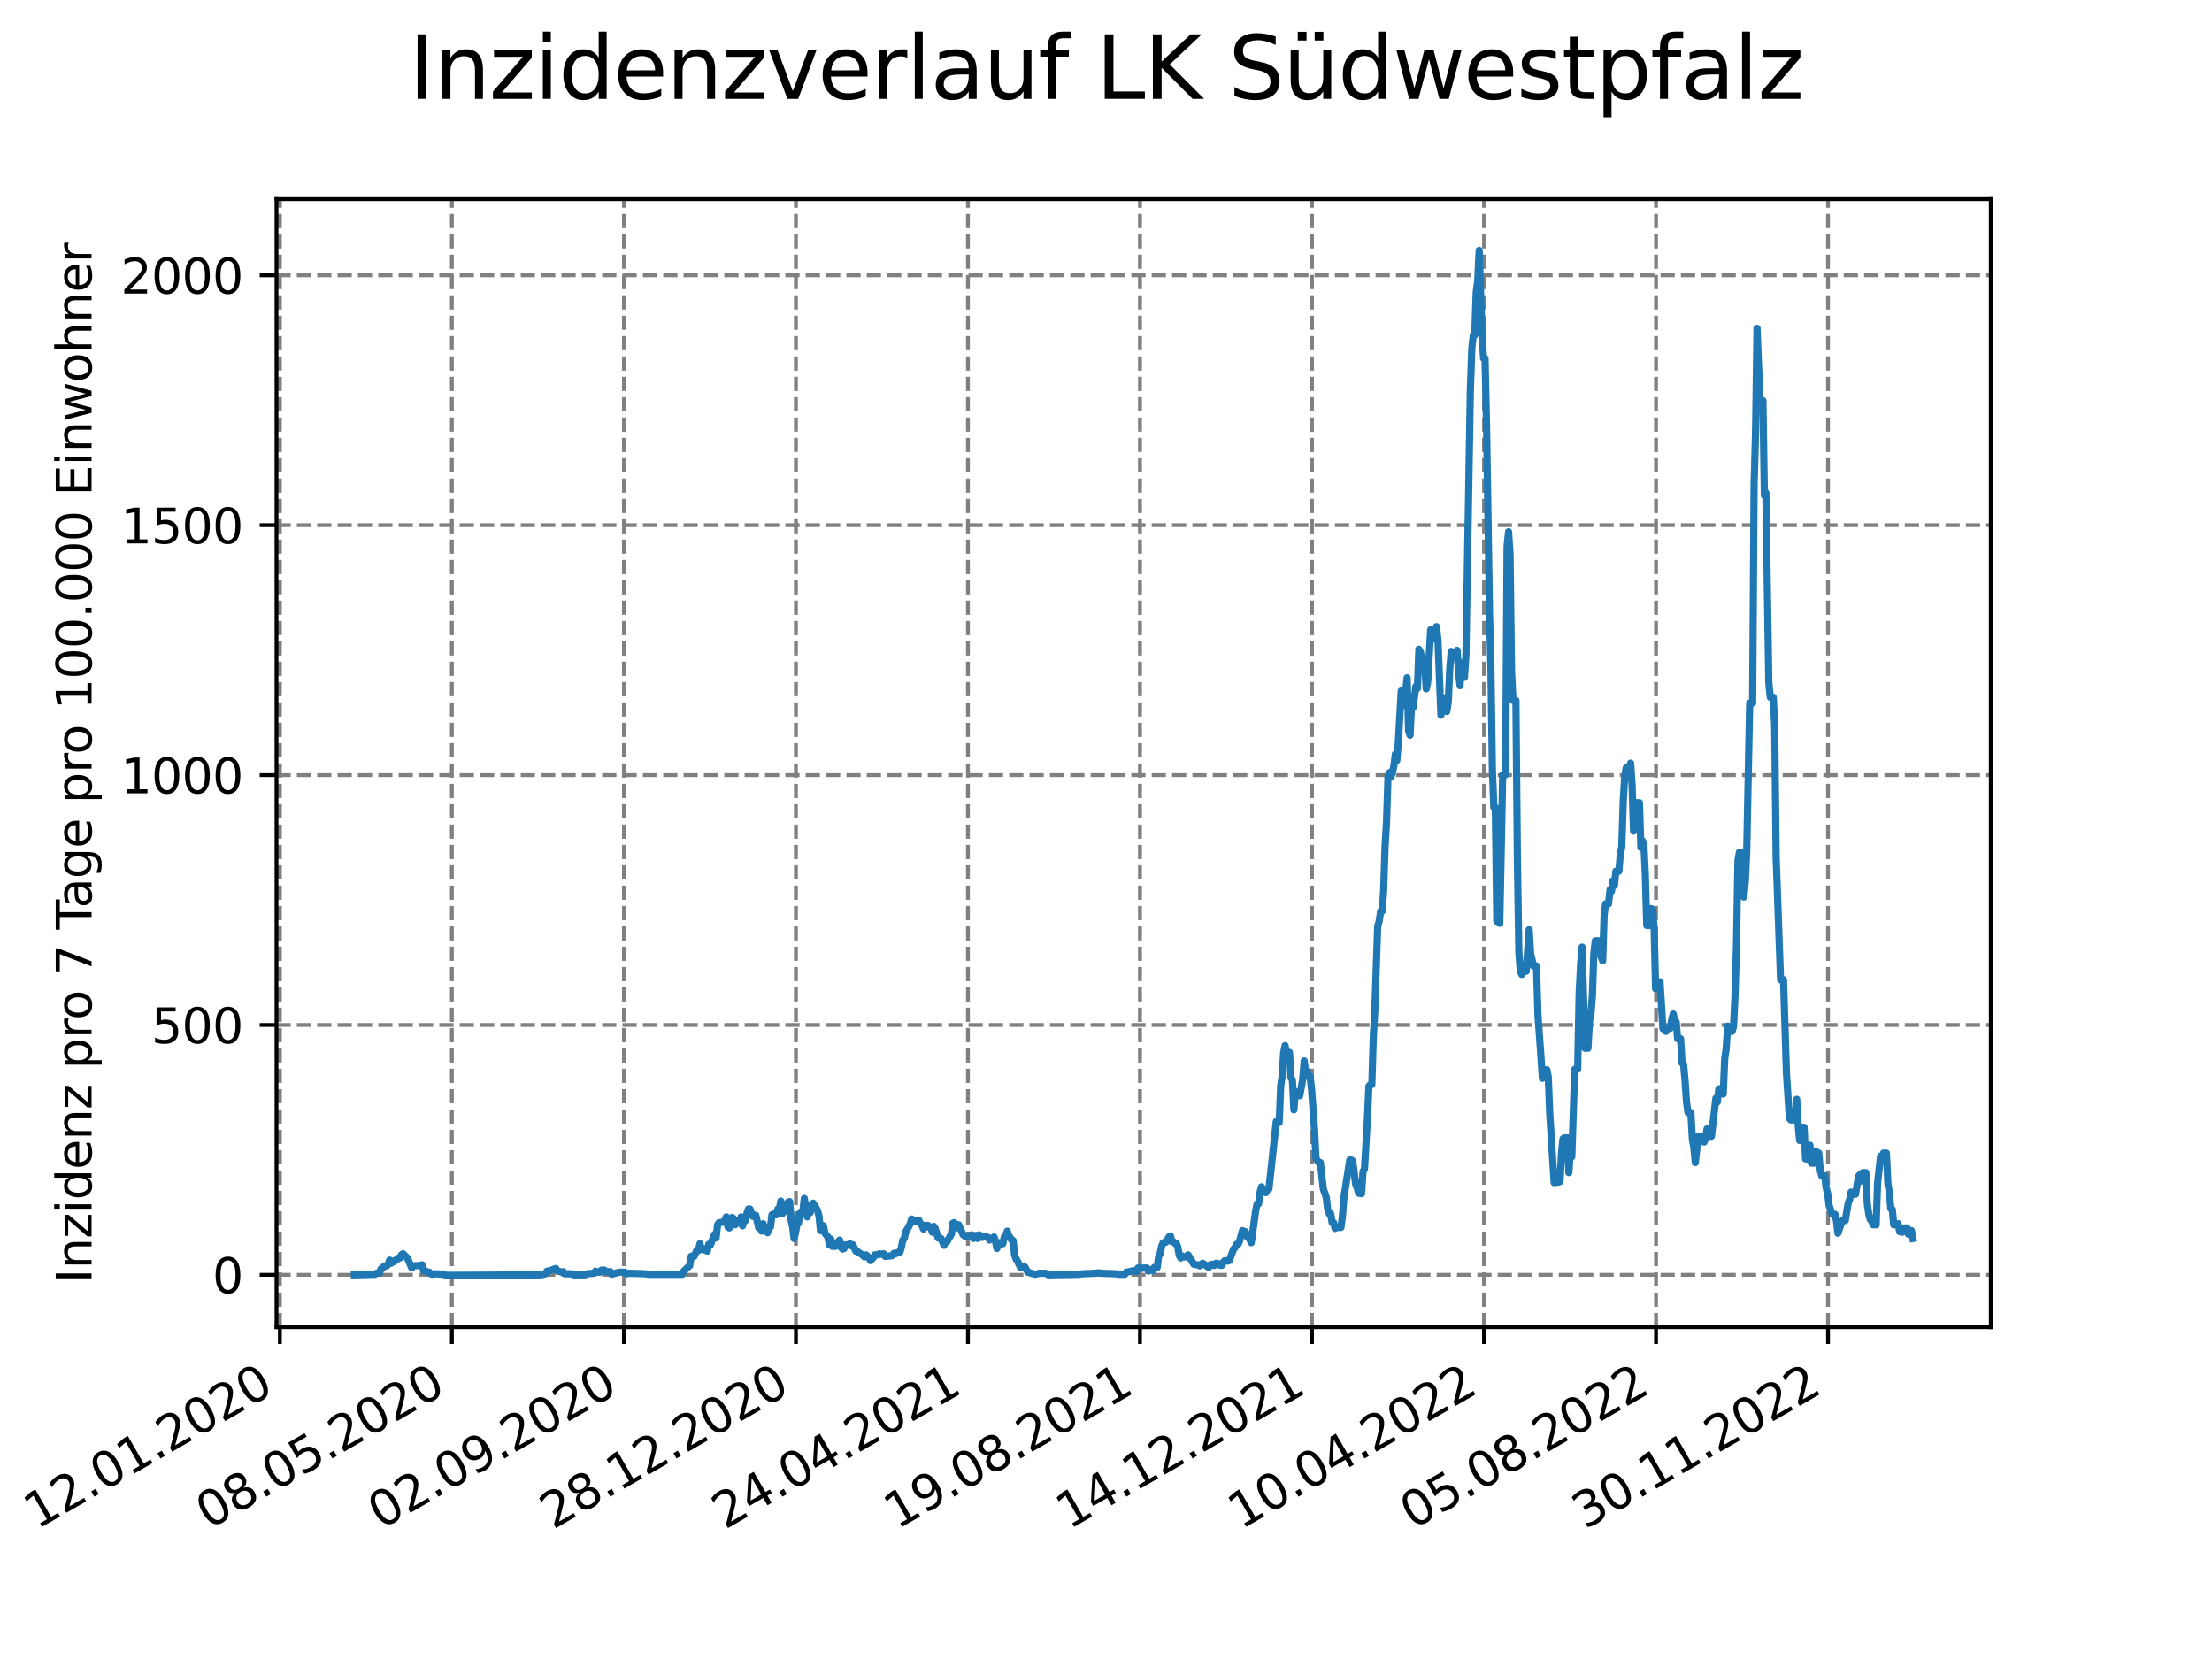 <?xml version="1.0" encoding="utf-8" standalone="no"?>
<!DOCTYPE svg PUBLIC "-//W3C//DTD SVG 1.1//EN"
  "http://www.w3.org/Graphics/SVG/1.1/DTD/svg11.dtd">
<svg xmlns:xlink="http://www.w3.org/1999/xlink" width="460.8pt" height="345.6pt" viewBox="0 0 460.8 345.6" xmlns="http://www.w3.org/2000/svg" version="1.1">
 <defs>
  <style type="text/css">*{stroke-linejoin: round; stroke-linecap: butt}</style>
 </defs>
 <g id="figure_1">
  <g id="patch_1">
   <path d="M 0 345.6 
L 460.8 345.6 
L 460.8 0 
L 0 0 
z
" style="fill: #ffffff"/>
  </g>
  <g id="axes_1">
   <g id="patch_2">
    <path d="M 57.6 276.48 
L 414.72 276.48 
L 414.72 41.472 
L 57.6 41.472 
z
" style="fill: #ffffff"/>
   </g>
   <g id="matplotlib.axis_1">
    <g id="xtick_1">
     <g id="line2d_1">
      <path d="M 58.302 276.48 
L 58.302 41.472 
" clip-path="url(#p51072e934e)" style="fill: none; stroke-dasharray: 2.96,1.28; stroke-dashoffset: 0; stroke: #808080; stroke-width: 0.8"/>
     </g>
     <g id="line2d_2">
      <defs>
       <path id="ma717d181a1" d="M 0 0 
L 0 3.5 
" style="stroke: #000000; stroke-width: 0.8"/>
      </defs>
      <g>
       <use xlink:href="#ma717d181a1" x="58.302" y="276.48" style="stroke: #000000; stroke-width: 0.8"/>
      </g>
     </g>
     <g id="text_1">
      <!-- 12.01.2020 -->
      <g transform="translate(7.677 318.689) rotate(-30) scale(0.1 -0.1)">
       <defs>
        <path id="DejaVuSans-31" d="M 794 531 
L 1825 531 
L 1825 4091 
L 703 3866 
L 703 4441 
L 1819 4666 
L 2450 4666 
L 2450 531 
L 3481 531 
L 3481 0 
L 794 0 
L 794 531 
z
" transform="scale(0.016)"/>
        <path id="DejaVuSans-32" d="M 1228 531 
L 3431 531 
L 3431 0 
L 469 0 
L 469 531 
Q 828 903 1448 1529 
Q 2069 2156 2228 2338 
Q 2531 2678 2651 2914 
Q 2772 3150 2772 3378 
Q 2772 3750 2511 3984 
Q 2250 4219 1831 4219 
Q 1534 4219 1204 4116 
Q 875 4013 500 3803 
L 500 4441 
Q 881 4594 1212 4672 
Q 1544 4750 1819 4750 
Q 2544 4750 2975 4387 
Q 3406 4025 3406 3419 
Q 3406 3131 3298 2873 
Q 3191 2616 2906 2266 
Q 2828 2175 2409 1742 
Q 1991 1309 1228 531 
z
" transform="scale(0.016)"/>
        <path id="DejaVuSans-2e" d="M 684 794 
L 1344 794 
L 1344 0 
L 684 0 
L 684 794 
z
" transform="scale(0.016)"/>
        <path id="DejaVuSans-30" d="M 2034 4250 
Q 1547 4250 1301 3770 
Q 1056 3291 1056 2328 
Q 1056 1369 1301 889 
Q 1547 409 2034 409 
Q 2525 409 2770 889 
Q 3016 1369 3016 2328 
Q 3016 3291 2770 3770 
Q 2525 4250 2034 4250 
z
M 2034 4750 
Q 2819 4750 3233 4129 
Q 3647 3509 3647 2328 
Q 3647 1150 3233 529 
Q 2819 -91 2034 -91 
Q 1250 -91 836 529 
Q 422 1150 422 2328 
Q 422 3509 836 4129 
Q 1250 4750 2034 4750 
z
" transform="scale(0.016)"/>
       </defs>
       <use xlink:href="#DejaVuSans-31"/>
       <use xlink:href="#DejaVuSans-32" x="63.623"/>
       <use xlink:href="#DejaVuSans-2e" x="127.246"/>
       <use xlink:href="#DejaVuSans-30" x="159.033"/>
       <use xlink:href="#DejaVuSans-31" x="222.656"/>
       <use xlink:href="#DejaVuSans-2e" x="286.279"/>
       <use xlink:href="#DejaVuSans-32" x="318.066"/>
       <use xlink:href="#DejaVuSans-30" x="381.689"/>
       <use xlink:href="#DejaVuSans-32" x="445.312"/>
       <use xlink:href="#DejaVuSans-30" x="508.936"/>
      </g>
     </g>
    </g>
    <g id="xtick_2">
     <g id="line2d_3">
      <path d="M 94.136 276.48 
L 94.136 41.472 
" clip-path="url(#p51072e934e)" style="fill: none; stroke-dasharray: 2.96,1.28; stroke-dashoffset: 0; stroke: #808080; stroke-width: 0.8"/>
     </g>
     <g id="line2d_4">
      <g>
       <use xlink:href="#ma717d181a1" x="94.136" y="276.48" style="stroke: #000000; stroke-width: 0.8"/>
      </g>
     </g>
     <g id="text_2">
      <!-- 08.05.2020 -->
      <g transform="translate(43.511 318.689) rotate(-30) scale(0.1 -0.1)">
       <defs>
        <path id="DejaVuSans-38" d="M 2034 2216 
Q 1584 2216 1326 1975 
Q 1069 1734 1069 1313 
Q 1069 891 1326 650 
Q 1584 409 2034 409 
Q 2484 409 2743 651 
Q 3003 894 3003 1313 
Q 3003 1734 2745 1975 
Q 2488 2216 2034 2216 
z
M 1403 2484 
Q 997 2584 770 2862 
Q 544 3141 544 3541 
Q 544 4100 942 4425 
Q 1341 4750 2034 4750 
Q 2731 4750 3128 4425 
Q 3525 4100 3525 3541 
Q 3525 3141 3298 2862 
Q 3072 2584 2669 2484 
Q 3125 2378 3379 2068 
Q 3634 1759 3634 1313 
Q 3634 634 3220 271 
Q 2806 -91 2034 -91 
Q 1263 -91 848 271 
Q 434 634 434 1313 
Q 434 1759 690 2068 
Q 947 2378 1403 2484 
z
M 1172 3481 
Q 1172 3119 1398 2916 
Q 1625 2713 2034 2713 
Q 2441 2713 2670 2916 
Q 2900 3119 2900 3481 
Q 2900 3844 2670 4047 
Q 2441 4250 2034 4250 
Q 1625 4250 1398 4047 
Q 1172 3844 1172 3481 
z
" transform="scale(0.016)"/>
        <path id="DejaVuSans-35" d="M 691 4666 
L 3169 4666 
L 3169 4134 
L 1269 4134 
L 1269 2991 
Q 1406 3038 1543 3061 
Q 1681 3084 1819 3084 
Q 2600 3084 3056 2656 
Q 3513 2228 3513 1497 
Q 3513 744 3044 326 
Q 2575 -91 1722 -91 
Q 1428 -91 1123 -41 
Q 819 9 494 109 
L 494 744 
Q 775 591 1075 516 
Q 1375 441 1709 441 
Q 2250 441 2565 725 
Q 2881 1009 2881 1497 
Q 2881 1984 2565 2268 
Q 2250 2553 1709 2553 
Q 1456 2553 1204 2497 
Q 953 2441 691 2322 
L 691 4666 
z
" transform="scale(0.016)"/>
       </defs>
       <use xlink:href="#DejaVuSans-30"/>
       <use xlink:href="#DejaVuSans-38" x="63.623"/>
       <use xlink:href="#DejaVuSans-2e" x="127.246"/>
       <use xlink:href="#DejaVuSans-30" x="159.033"/>
       <use xlink:href="#DejaVuSans-35" x="222.656"/>
       <use xlink:href="#DejaVuSans-2e" x="286.279"/>
       <use xlink:href="#DejaVuSans-32" x="318.066"/>
       <use xlink:href="#DejaVuSans-30" x="381.689"/>
       <use xlink:href="#DejaVuSans-32" x="445.312"/>
       <use xlink:href="#DejaVuSans-30" x="508.936"/>
      </g>
     </g>
    </g>
    <g id="xtick_3">
     <g id="line2d_5">
      <path d="M 129.971 276.48 
L 129.971 41.472 
" clip-path="url(#p51072e934e)" style="fill: none; stroke-dasharray: 2.96,1.28; stroke-dashoffset: 0; stroke: #808080; stroke-width: 0.8"/>
     </g>
     <g id="line2d_6">
      <g>
       <use xlink:href="#ma717d181a1" x="129.971" y="276.48" style="stroke: #000000; stroke-width: 0.8"/>
      </g>
     </g>
     <g id="text_3">
      <!-- 02.09.2020 -->
      <g transform="translate(79.346 318.689) rotate(-30) scale(0.1 -0.1)">
       <defs>
        <path id="DejaVuSans-39" d="M 703 97 
L 703 672 
Q 941 559 1184 500 
Q 1428 441 1663 441 
Q 2288 441 2617 861 
Q 2947 1281 2994 2138 
Q 2813 1869 2534 1725 
Q 2256 1581 1919 1581 
Q 1219 1581 811 2004 
Q 403 2428 403 3163 
Q 403 3881 828 4315 
Q 1253 4750 1959 4750 
Q 2769 4750 3195 4129 
Q 3622 3509 3622 2328 
Q 3622 1225 3098 567 
Q 2575 -91 1691 -91 
Q 1453 -91 1209 -44 
Q 966 3 703 97 
z
M 1959 2075 
Q 2384 2075 2632 2365 
Q 2881 2656 2881 3163 
Q 2881 3666 2632 3958 
Q 2384 4250 1959 4250 
Q 1534 4250 1286 3958 
Q 1038 3666 1038 3163 
Q 1038 2656 1286 2365 
Q 1534 2075 1959 2075 
z
" transform="scale(0.016)"/>
       </defs>
       <use xlink:href="#DejaVuSans-30"/>
       <use xlink:href="#DejaVuSans-32" x="63.623"/>
       <use xlink:href="#DejaVuSans-2e" x="127.246"/>
       <use xlink:href="#DejaVuSans-30" x="159.033"/>
       <use xlink:href="#DejaVuSans-39" x="222.656"/>
       <use xlink:href="#DejaVuSans-2e" x="286.279"/>
       <use xlink:href="#DejaVuSans-32" x="318.066"/>
       <use xlink:href="#DejaVuSans-30" x="381.689"/>
       <use xlink:href="#DejaVuSans-32" x="445.312"/>
       <use xlink:href="#DejaVuSans-30" x="508.936"/>
      </g>
     </g>
    </g>
    <g id="xtick_4">
     <g id="line2d_7">
      <path d="M 165.805 276.48 
L 165.805 41.472 
" clip-path="url(#p51072e934e)" style="fill: none; stroke-dasharray: 2.96,1.28; stroke-dashoffset: 0; stroke: #808080; stroke-width: 0.8"/>
     </g>
     <g id="line2d_8">
      <g>
       <use xlink:href="#ma717d181a1" x="165.805" y="276.48" style="stroke: #000000; stroke-width: 0.8"/>
      </g>
     </g>
     <g id="text_4">
      <!-- 28.12.2020 -->
      <g transform="translate(115.18 318.689) rotate(-30) scale(0.1 -0.1)">
       <use xlink:href="#DejaVuSans-32"/>
       <use xlink:href="#DejaVuSans-38" x="63.623"/>
       <use xlink:href="#DejaVuSans-2e" x="127.246"/>
       <use xlink:href="#DejaVuSans-31" x="159.033"/>
       <use xlink:href="#DejaVuSans-32" x="222.656"/>
       <use xlink:href="#DejaVuSans-2e" x="286.279"/>
       <use xlink:href="#DejaVuSans-32" x="318.066"/>
       <use xlink:href="#DejaVuSans-30" x="381.689"/>
       <use xlink:href="#DejaVuSans-32" x="445.312"/>
       <use xlink:href="#DejaVuSans-30" x="508.936"/>
      </g>
     </g>
    </g>
    <g id="xtick_5">
     <g id="line2d_9">
      <path d="M 201.64 276.48 
L 201.64 41.472 
" clip-path="url(#p51072e934e)" style="fill: none; stroke-dasharray: 2.96,1.28; stroke-dashoffset: 0; stroke: #808080; stroke-width: 0.8"/>
     </g>
     <g id="line2d_10">
      <g>
       <use xlink:href="#ma717d181a1" x="201.64" y="276.48" style="stroke: #000000; stroke-width: 0.8"/>
      </g>
     </g>
     <g id="text_5">
      <!-- 24.04.2021 -->
      <g transform="translate(151.015 318.689) rotate(-30) scale(0.1 -0.1)">
       <defs>
        <path id="DejaVuSans-34" d="M 2419 4116 
L 825 1625 
L 2419 1625 
L 2419 4116 
z
M 2253 4666 
L 3047 4666 
L 3047 1625 
L 3713 1625 
L 3713 1100 
L 3047 1100 
L 3047 0 
L 2419 0 
L 2419 1100 
L 313 1100 
L 313 1709 
L 2253 4666 
z
" transform="scale(0.016)"/>
       </defs>
       <use xlink:href="#DejaVuSans-32"/>
       <use xlink:href="#DejaVuSans-34" x="63.623"/>
       <use xlink:href="#DejaVuSans-2e" x="127.246"/>
       <use xlink:href="#DejaVuSans-30" x="159.033"/>
       <use xlink:href="#DejaVuSans-34" x="222.656"/>
       <use xlink:href="#DejaVuSans-2e" x="286.279"/>
       <use xlink:href="#DejaVuSans-32" x="318.066"/>
       <use xlink:href="#DejaVuSans-30" x="381.689"/>
       <use xlink:href="#DejaVuSans-32" x="445.312"/>
       <use xlink:href="#DejaVuSans-31" x="508.936"/>
      </g>
     </g>
    </g>
    <g id="xtick_6">
     <g id="line2d_11">
      <path d="M 237.474 276.48 
L 237.474 41.472 
" clip-path="url(#p51072e934e)" style="fill: none; stroke-dasharray: 2.96,1.28; stroke-dashoffset: 0; stroke: #808080; stroke-width: 0.8"/>
     </g>
     <g id="line2d_12">
      <g>
       <use xlink:href="#ma717d181a1" x="237.474" y="276.48" style="stroke: #000000; stroke-width: 0.8"/>
      </g>
     </g>
     <g id="text_6">
      <!-- 19.08.2021 -->
      <g transform="translate(186.849 318.689) rotate(-30) scale(0.1 -0.1)">
       <use xlink:href="#DejaVuSans-31"/>
       <use xlink:href="#DejaVuSans-39" x="63.623"/>
       <use xlink:href="#DejaVuSans-2e" x="127.246"/>
       <use xlink:href="#DejaVuSans-30" x="159.033"/>
       <use xlink:href="#DejaVuSans-38" x="222.656"/>
       <use xlink:href="#DejaVuSans-2e" x="286.279"/>
       <use xlink:href="#DejaVuSans-32" x="318.066"/>
       <use xlink:href="#DejaVuSans-30" x="381.689"/>
       <use xlink:href="#DejaVuSans-32" x="445.312"/>
       <use xlink:href="#DejaVuSans-31" x="508.936"/>
      </g>
     </g>
    </g>
    <g id="xtick_7">
     <g id="line2d_13">
      <path d="M 273.309 276.48 
L 273.309 41.472 
" clip-path="url(#p51072e934e)" style="fill: none; stroke-dasharray: 2.96,1.28; stroke-dashoffset: 0; stroke: #808080; stroke-width: 0.8"/>
     </g>
     <g id="line2d_14">
      <g>
       <use xlink:href="#ma717d181a1" x="273.309" y="276.48" style="stroke: #000000; stroke-width: 0.8"/>
      </g>
     </g>
     <g id="text_7">
      <!-- 14.12.2021 -->
      <g transform="translate(222.684 318.689) rotate(-30) scale(0.1 -0.1)">
       <use xlink:href="#DejaVuSans-31"/>
       <use xlink:href="#DejaVuSans-34" x="63.623"/>
       <use xlink:href="#DejaVuSans-2e" x="127.246"/>
       <use xlink:href="#DejaVuSans-31" x="159.033"/>
       <use xlink:href="#DejaVuSans-32" x="222.656"/>
       <use xlink:href="#DejaVuSans-2e" x="286.279"/>
       <use xlink:href="#DejaVuSans-32" x="318.066"/>
       <use xlink:href="#DejaVuSans-30" x="381.689"/>
       <use xlink:href="#DejaVuSans-32" x="445.312"/>
       <use xlink:href="#DejaVuSans-31" x="508.936"/>
      </g>
     </g>
    </g>
    <g id="xtick_8">
     <g id="line2d_15">
      <path d="M 309.143 276.48 
L 309.143 41.472 
" clip-path="url(#p51072e934e)" style="fill: none; stroke-dasharray: 2.96,1.28; stroke-dashoffset: 0; stroke: #808080; stroke-width: 0.8"/>
     </g>
     <g id="line2d_16">
      <g>
       <use xlink:href="#ma717d181a1" x="309.143" y="276.48" style="stroke: #000000; stroke-width: 0.8"/>
      </g>
     </g>
     <g id="text_8">
      <!-- 10.04.2022 -->
      <g transform="translate(258.518 318.689) rotate(-30) scale(0.1 -0.1)">
       <use xlink:href="#DejaVuSans-31"/>
       <use xlink:href="#DejaVuSans-30" x="63.623"/>
       <use xlink:href="#DejaVuSans-2e" x="127.246"/>
       <use xlink:href="#DejaVuSans-30" x="159.033"/>
       <use xlink:href="#DejaVuSans-34" x="222.656"/>
       <use xlink:href="#DejaVuSans-2e" x="286.279"/>
       <use xlink:href="#DejaVuSans-32" x="318.066"/>
       <use xlink:href="#DejaVuSans-30" x="381.689"/>
       <use xlink:href="#DejaVuSans-32" x="445.312"/>
       <use xlink:href="#DejaVuSans-32" x="508.936"/>
      </g>
     </g>
    </g>
    <g id="xtick_9">
     <g id="line2d_17">
      <path d="M 344.978 276.48 
L 344.978 41.472 
" clip-path="url(#p51072e934e)" style="fill: none; stroke-dasharray: 2.96,1.28; stroke-dashoffset: 0; stroke: #808080; stroke-width: 0.8"/>
     </g>
     <g id="line2d_18">
      <g>
       <use xlink:href="#ma717d181a1" x="344.978" y="276.48" style="stroke: #000000; stroke-width: 0.8"/>
      </g>
     </g>
     <g id="text_9">
      <!-- 05.08.2022 -->
      <g transform="translate(294.353 318.689) rotate(-30) scale(0.1 -0.1)">
       <use xlink:href="#DejaVuSans-30"/>
       <use xlink:href="#DejaVuSans-35" x="63.623"/>
       <use xlink:href="#DejaVuSans-2e" x="127.246"/>
       <use xlink:href="#DejaVuSans-30" x="159.033"/>
       <use xlink:href="#DejaVuSans-38" x="222.656"/>
       <use xlink:href="#DejaVuSans-2e" x="286.279"/>
       <use xlink:href="#DejaVuSans-32" x="318.066"/>
       <use xlink:href="#DejaVuSans-30" x="381.689"/>
       <use xlink:href="#DejaVuSans-32" x="445.312"/>
       <use xlink:href="#DejaVuSans-32" x="508.936"/>
      </g>
     </g>
    </g>
    <g id="xtick_10">
     <g id="line2d_19">
      <path d="M 380.812 276.48 
L 380.812 41.472 
" clip-path="url(#p51072e934e)" style="fill: none; stroke-dasharray: 2.96,1.28; stroke-dashoffset: 0; stroke: #808080; stroke-width: 0.8"/>
     </g>
     <g id="line2d_20">
      <g>
       <use xlink:href="#ma717d181a1" x="380.812" y="276.48" style="stroke: #000000; stroke-width: 0.8"/>
      </g>
     </g>
     <g id="text_10">
      <!-- 30.11.2022 -->
      <g transform="translate(330.187 318.689) rotate(-30) scale(0.1 -0.1)">
       <defs>
        <path id="DejaVuSans-33" d="M 2597 2516 
Q 3050 2419 3304 2112 
Q 3559 1806 3559 1356 
Q 3559 666 3084 287 
Q 2609 -91 1734 -91 
Q 1441 -91 1130 -33 
Q 819 25 488 141 
L 488 750 
Q 750 597 1062 519 
Q 1375 441 1716 441 
Q 2309 441 2620 675 
Q 2931 909 2931 1356 
Q 2931 1769 2642 2001 
Q 2353 2234 1838 2234 
L 1294 2234 
L 1294 2753 
L 1863 2753 
Q 2328 2753 2575 2939 
Q 2822 3125 2822 3475 
Q 2822 3834 2567 4026 
Q 2313 4219 1838 4219 
Q 1578 4219 1281 4162 
Q 984 4106 628 3988 
L 628 4550 
Q 988 4650 1302 4700 
Q 1616 4750 1894 4750 
Q 2613 4750 3031 4423 
Q 3450 4097 3450 3541 
Q 3450 3153 3228 2886 
Q 3006 2619 2597 2516 
z
" transform="scale(0.016)"/>
       </defs>
       <use xlink:href="#DejaVuSans-33"/>
       <use xlink:href="#DejaVuSans-30" x="63.623"/>
       <use xlink:href="#DejaVuSans-2e" x="127.246"/>
       <use xlink:href="#DejaVuSans-31" x="159.033"/>
       <use xlink:href="#DejaVuSans-31" x="222.656"/>
       <use xlink:href="#DejaVuSans-2e" x="286.279"/>
       <use xlink:href="#DejaVuSans-32" x="318.066"/>
       <use xlink:href="#DejaVuSans-30" x="381.689"/>
       <use xlink:href="#DejaVuSans-32" x="445.312"/>
       <use xlink:href="#DejaVuSans-32" x="508.936"/>
      </g>
     </g>
    </g>
   </g>
   <g id="matplotlib.axis_2">
    <g id="ytick_1">
     <g id="line2d_21">
      <path d="M 57.6 265.578 
L 414.72 265.578 
" clip-path="url(#p51072e934e)" style="fill: none; stroke-dasharray: 2.96,1.28; stroke-dashoffset: 0; stroke: #808080; stroke-width: 0.8"/>
     </g>
     <g id="line2d_22">
      <defs>
       <path id="mdcc2ecd7c8" d="M 0 0 
L -3.5 0 
" style="stroke: #000000; stroke-width: 0.8"/>
      </defs>
      <g>
       <use xlink:href="#mdcc2ecd7c8" x="57.6" y="265.578" style="stroke: #000000; stroke-width: 0.8"/>
      </g>
     </g>
     <g id="text_11">
      <!-- 0 -->
      <g transform="translate(44.237 269.377) scale(0.1 -0.1)">
       <use xlink:href="#DejaVuSans-30"/>
      </g>
     </g>
    </g>
    <g id="ytick_2">
     <g id="line2d_23">
      <path d="M 57.6 213.523 
L 414.72 213.523 
" clip-path="url(#p51072e934e)" style="fill: none; stroke-dasharray: 2.96,1.28; stroke-dashoffset: 0; stroke: #808080; stroke-width: 0.8"/>
     </g>
     <g id="line2d_24">
      <g>
       <use xlink:href="#mdcc2ecd7c8" x="57.6" y="213.523" style="stroke: #000000; stroke-width: 0.8"/>
      </g>
     </g>
     <g id="text_12">
      <!-- 500 -->
      <g transform="translate(31.512 217.322) scale(0.1 -0.1)">
       <use xlink:href="#DejaVuSans-35"/>
       <use xlink:href="#DejaVuSans-30" x="63.623"/>
       <use xlink:href="#DejaVuSans-30" x="127.246"/>
      </g>
     </g>
    </g>
    <g id="ytick_3">
     <g id="line2d_25">
      <path d="M 57.6 161.467 
L 414.72 161.467 
" clip-path="url(#p51072e934e)" style="fill: none; stroke-dasharray: 2.96,1.28; stroke-dashoffset: 0; stroke: #808080; stroke-width: 0.8"/>
     </g>
     <g id="line2d_26">
      <g>
       <use xlink:href="#mdcc2ecd7c8" x="57.6" y="161.467" style="stroke: #000000; stroke-width: 0.8"/>
      </g>
     </g>
     <g id="text_13">
      <!-- 1000 -->
      <g transform="translate(25.15 165.266) scale(0.1 -0.1)">
       <use xlink:href="#DejaVuSans-31"/>
       <use xlink:href="#DejaVuSans-30" x="63.623"/>
       <use xlink:href="#DejaVuSans-30" x="127.246"/>
       <use xlink:href="#DejaVuSans-30" x="190.869"/>
      </g>
     </g>
    </g>
    <g id="ytick_4">
     <g id="line2d_27">
      <path d="M 57.6 109.411 
L 414.72 109.411 
" clip-path="url(#p51072e934e)" style="fill: none; stroke-dasharray: 2.96,1.28; stroke-dashoffset: 0; stroke: #808080; stroke-width: 0.8"/>
     </g>
     <g id="line2d_28">
      <g>
       <use xlink:href="#mdcc2ecd7c8" x="57.6" y="109.411" style="stroke: #000000; stroke-width: 0.8"/>
      </g>
     </g>
     <g id="text_14">
      <!-- 1500 -->
      <g transform="translate(25.15 113.211) scale(0.1 -0.1)">
       <use xlink:href="#DejaVuSans-31"/>
       <use xlink:href="#DejaVuSans-35" x="63.623"/>
       <use xlink:href="#DejaVuSans-30" x="127.246"/>
       <use xlink:href="#DejaVuSans-30" x="190.869"/>
      </g>
     </g>
    </g>
    <g id="ytick_5">
     <g id="line2d_29">
      <path d="M 57.6 57.356 
L 414.72 57.356 
" clip-path="url(#p51072e934e)" style="fill: none; stroke-dasharray: 2.96,1.28; stroke-dashoffset: 0; stroke: #808080; stroke-width: 0.8"/>
     </g>
     <g id="line2d_30">
      <g>
       <use xlink:href="#mdcc2ecd7c8" x="57.6" y="57.356" style="stroke: #000000; stroke-width: 0.8"/>
      </g>
     </g>
     <g id="text_15">
      <!-- 2000 -->
      <g transform="translate(25.15 61.155) scale(0.1 -0.1)">
       <use xlink:href="#DejaVuSans-32"/>
       <use xlink:href="#DejaVuSans-30" x="63.623"/>
       <use xlink:href="#DejaVuSans-30" x="127.246"/>
       <use xlink:href="#DejaVuSans-30" x="190.869"/>
      </g>
     </g>
    </g>
    <g id="text_16">
     <!-- Inzidenz pro 7 Tage pro 100.000 Einwohner -->
     <g transform="translate(19.07 267.301) rotate(-90) scale(0.1 -0.1)">
      <defs>
       <path id="DejaVuSans-49" d="M 628 4666 
L 1259 4666 
L 1259 0 
L 628 0 
L 628 4666 
z
" transform="scale(0.016)"/>
       <path id="DejaVuSans-6e" d="M 3513 2113 
L 3513 0 
L 2938 0 
L 2938 2094 
Q 2938 2591 2744 2837 
Q 2550 3084 2163 3084 
Q 1697 3084 1428 2787 
Q 1159 2491 1159 1978 
L 1159 0 
L 581 0 
L 581 3500 
L 1159 3500 
L 1159 2956 
Q 1366 3272 1645 3428 
Q 1925 3584 2291 3584 
Q 2894 3584 3203 3211 
Q 3513 2838 3513 2113 
z
" transform="scale(0.016)"/>
       <path id="DejaVuSans-7a" d="M 353 3500 
L 3084 3500 
L 3084 2975 
L 922 459 
L 3084 459 
L 3084 0 
L 275 0 
L 275 525 
L 2438 3041 
L 353 3041 
L 353 3500 
z
" transform="scale(0.016)"/>
       <path id="DejaVuSans-69" d="M 603 3500 
L 1178 3500 
L 1178 0 
L 603 0 
L 603 3500 
z
M 603 4863 
L 1178 4863 
L 1178 4134 
L 603 4134 
L 603 4863 
z
" transform="scale(0.016)"/>
       <path id="DejaVuSans-64" d="M 2906 2969 
L 2906 4863 
L 3481 4863 
L 3481 0 
L 2906 0 
L 2906 525 
Q 2725 213 2448 61 
Q 2172 -91 1784 -91 
Q 1150 -91 751 415 
Q 353 922 353 1747 
Q 353 2572 751 3078 
Q 1150 3584 1784 3584 
Q 2172 3584 2448 3432 
Q 2725 3281 2906 2969 
z
M 947 1747 
Q 947 1113 1208 752 
Q 1469 391 1925 391 
Q 2381 391 2643 752 
Q 2906 1113 2906 1747 
Q 2906 2381 2643 2742 
Q 2381 3103 1925 3103 
Q 1469 3103 1208 2742 
Q 947 2381 947 1747 
z
" transform="scale(0.016)"/>
       <path id="DejaVuSans-65" d="M 3597 1894 
L 3597 1613 
L 953 1613 
Q 991 1019 1311 708 
Q 1631 397 2203 397 
Q 2534 397 2845 478 
Q 3156 559 3463 722 
L 3463 178 
Q 3153 47 2828 -22 
Q 2503 -91 2169 -91 
Q 1331 -91 842 396 
Q 353 884 353 1716 
Q 353 2575 817 3079 
Q 1281 3584 2069 3584 
Q 2775 3584 3186 3129 
Q 3597 2675 3597 1894 
z
M 3022 2063 
Q 3016 2534 2758 2815 
Q 2500 3097 2075 3097 
Q 1594 3097 1305 2825 
Q 1016 2553 972 2059 
L 3022 2063 
z
" transform="scale(0.016)"/>
       <path id="DejaVuSans-20" transform="scale(0.016)"/>
       <path id="DejaVuSans-70" d="M 1159 525 
L 1159 -1331 
L 581 -1331 
L 581 3500 
L 1159 3500 
L 1159 2969 
Q 1341 3281 1617 3432 
Q 1894 3584 2278 3584 
Q 2916 3584 3314 3078 
Q 3713 2572 3713 1747 
Q 3713 922 3314 415 
Q 2916 -91 2278 -91 
Q 1894 -91 1617 61 
Q 1341 213 1159 525 
z
M 3116 1747 
Q 3116 2381 2855 2742 
Q 2594 3103 2138 3103 
Q 1681 3103 1420 2742 
Q 1159 2381 1159 1747 
Q 1159 1113 1420 752 
Q 1681 391 2138 391 
Q 2594 391 2855 752 
Q 3116 1113 3116 1747 
z
" transform="scale(0.016)"/>
       <path id="DejaVuSans-72" d="M 2631 2963 
Q 2534 3019 2420 3045 
Q 2306 3072 2169 3072 
Q 1681 3072 1420 2755 
Q 1159 2438 1159 1844 
L 1159 0 
L 581 0 
L 581 3500 
L 1159 3500 
L 1159 2956 
Q 1341 3275 1631 3429 
Q 1922 3584 2338 3584 
Q 2397 3584 2469 3576 
Q 2541 3569 2628 3553 
L 2631 2963 
z
" transform="scale(0.016)"/>
       <path id="DejaVuSans-6f" d="M 1959 3097 
Q 1497 3097 1228 2736 
Q 959 2375 959 1747 
Q 959 1119 1226 758 
Q 1494 397 1959 397 
Q 2419 397 2687 759 
Q 2956 1122 2956 1747 
Q 2956 2369 2687 2733 
Q 2419 3097 1959 3097 
z
M 1959 3584 
Q 2709 3584 3137 3096 
Q 3566 2609 3566 1747 
Q 3566 888 3137 398 
Q 2709 -91 1959 -91 
Q 1206 -91 779 398 
Q 353 888 353 1747 
Q 353 2609 779 3096 
Q 1206 3584 1959 3584 
z
" transform="scale(0.016)"/>
       <path id="DejaVuSans-37" d="M 525 4666 
L 3525 4666 
L 3525 4397 
L 1831 0 
L 1172 0 
L 2766 4134 
L 525 4134 
L 525 4666 
z
" transform="scale(0.016)"/>
       <path id="DejaVuSans-54" d="M -19 4666 
L 3928 4666 
L 3928 4134 
L 2272 4134 
L 2272 0 
L 1638 0 
L 1638 4134 
L -19 4134 
L -19 4666 
z
" transform="scale(0.016)"/>
       <path id="DejaVuSans-61" d="M 2194 1759 
Q 1497 1759 1228 1600 
Q 959 1441 959 1056 
Q 959 750 1161 570 
Q 1363 391 1709 391 
Q 2188 391 2477 730 
Q 2766 1069 2766 1631 
L 2766 1759 
L 2194 1759 
z
M 3341 1997 
L 3341 0 
L 2766 0 
L 2766 531 
Q 2569 213 2275 61 
Q 1981 -91 1556 -91 
Q 1019 -91 701 211 
Q 384 513 384 1019 
Q 384 1609 779 1909 
Q 1175 2209 1959 2209 
L 2766 2209 
L 2766 2266 
Q 2766 2663 2505 2880 
Q 2244 3097 1772 3097 
Q 1472 3097 1187 3025 
Q 903 2953 641 2809 
L 641 3341 
Q 956 3463 1253 3523 
Q 1550 3584 1831 3584 
Q 2591 3584 2966 3190 
Q 3341 2797 3341 1997 
z
" transform="scale(0.016)"/>
       <path id="DejaVuSans-67" d="M 2906 1791 
Q 2906 2416 2648 2759 
Q 2391 3103 1925 3103 
Q 1463 3103 1205 2759 
Q 947 2416 947 1791 
Q 947 1169 1205 825 
Q 1463 481 1925 481 
Q 2391 481 2648 825 
Q 2906 1169 2906 1791 
z
M 3481 434 
Q 3481 -459 3084 -895 
Q 2688 -1331 1869 -1331 
Q 1566 -1331 1297 -1286 
Q 1028 -1241 775 -1147 
L 775 -588 
Q 1028 -725 1275 -790 
Q 1522 -856 1778 -856 
Q 2344 -856 2625 -561 
Q 2906 -266 2906 331 
L 2906 616 
Q 2728 306 2450 153 
Q 2172 0 1784 0 
Q 1141 0 747 490 
Q 353 981 353 1791 
Q 353 2603 747 3093 
Q 1141 3584 1784 3584 
Q 2172 3584 2450 3431 
Q 2728 3278 2906 2969 
L 2906 3500 
L 3481 3500 
L 3481 434 
z
" transform="scale(0.016)"/>
       <path id="DejaVuSans-45" d="M 628 4666 
L 3578 4666 
L 3578 4134 
L 1259 4134 
L 1259 2753 
L 3481 2753 
L 3481 2222 
L 1259 2222 
L 1259 531 
L 3634 531 
L 3634 0 
L 628 0 
L 628 4666 
z
" transform="scale(0.016)"/>
       <path id="DejaVuSans-77" d="M 269 3500 
L 844 3500 
L 1563 769 
L 2278 3500 
L 2956 3500 
L 3675 769 
L 4391 3500 
L 4966 3500 
L 4050 0 
L 3372 0 
L 2619 2869 
L 1863 0 
L 1184 0 
L 269 3500 
z
" transform="scale(0.016)"/>
       <path id="DejaVuSans-68" d="M 3513 2113 
L 3513 0 
L 2938 0 
L 2938 2094 
Q 2938 2591 2744 2837 
Q 2550 3084 2163 3084 
Q 1697 3084 1428 2787 
Q 1159 2491 1159 1978 
L 1159 0 
L 581 0 
L 581 4863 
L 1159 4863 
L 1159 2956 
Q 1366 3272 1645 3428 
Q 1925 3584 2291 3584 
Q 2894 3584 3203 3211 
Q 3513 2838 3513 2113 
z
" transform="scale(0.016)"/>
      </defs>
      <use xlink:href="#DejaVuSans-49"/>
      <use xlink:href="#DejaVuSans-6e" x="29.492"/>
      <use xlink:href="#DejaVuSans-7a" x="92.871"/>
      <use xlink:href="#DejaVuSans-69" x="145.361"/>
      <use xlink:href="#DejaVuSans-64" x="173.145"/>
      <use xlink:href="#DejaVuSans-65" x="236.621"/>
      <use xlink:href="#DejaVuSans-6e" x="298.145"/>
      <use xlink:href="#DejaVuSans-7a" x="361.523"/>
      <use xlink:href="#DejaVuSans-20" x="414.014"/>
      <use xlink:href="#DejaVuSans-70" x="445.801"/>
      <use xlink:href="#DejaVuSans-72" x="509.277"/>
      <use xlink:href="#DejaVuSans-6f" x="548.141"/>
      <use xlink:href="#DejaVuSans-20" x="609.322"/>
      <use xlink:href="#DejaVuSans-37" x="641.109"/>
      <use xlink:href="#DejaVuSans-20" x="704.732"/>
      <use xlink:href="#DejaVuSans-54" x="736.52"/>
      <use xlink:href="#DejaVuSans-61" x="781.104"/>
      <use xlink:href="#DejaVuSans-67" x="842.383"/>
      <use xlink:href="#DejaVuSans-65" x="905.859"/>
      <use xlink:href="#DejaVuSans-20" x="967.383"/>
      <use xlink:href="#DejaVuSans-70" x="999.17"/>
      <use xlink:href="#DejaVuSans-72" x="1062.646"/>
      <use xlink:href="#DejaVuSans-6f" x="1101.51"/>
      <use xlink:href="#DejaVuSans-20" x="1162.691"/>
      <use xlink:href="#DejaVuSans-31" x="1194.479"/>
      <use xlink:href="#DejaVuSans-30" x="1258.102"/>
      <use xlink:href="#DejaVuSans-30" x="1321.725"/>
      <use xlink:href="#DejaVuSans-2e" x="1385.348"/>
      <use xlink:href="#DejaVuSans-30" x="1417.135"/>
      <use xlink:href="#DejaVuSans-30" x="1480.758"/>
      <use xlink:href="#DejaVuSans-30" x="1544.381"/>
      <use xlink:href="#DejaVuSans-20" x="1608.004"/>
      <use xlink:href="#DejaVuSans-45" x="1639.791"/>
      <use xlink:href="#DejaVuSans-69" x="1702.975"/>
      <use xlink:href="#DejaVuSans-6e" x="1730.758"/>
      <use xlink:href="#DejaVuSans-77" x="1794.137"/>
      <use xlink:href="#DejaVuSans-6f" x="1875.924"/>
      <use xlink:href="#DejaVuSans-68" x="1937.105"/>
      <use xlink:href="#DejaVuSans-6e" x="2000.484"/>
      <use xlink:href="#DejaVuSans-65" x="2063.863"/>
      <use xlink:href="#DejaVuSans-72" x="2125.387"/>
     </g>
    </g>
   </g>
   <g id="line2d_31">
    <path d="M 73.833 265.578 
L 78.121 265.468 
L 78.427 265.249 
L 79.039 265.249 
L 79.346 264.371 
L 79.652 264.261 
L 79.958 263.822 
L 80.571 263.712 
L 80.877 263.273 
L 81.183 262.504 
L 81.49 263.163 
L 81.796 262.724 
L 82.102 262.834 
L 82.409 262.504 
L 82.715 262.394 
L 83.021 262.065 
L 83.327 262.065 
L 83.634 261.406 
L 83.94 261.187 
L 84.859 262.065 
L 85.778 264.151 
L 86.084 263.712 
L 87.615 263.602 
L 87.922 263.492 
L 88.228 264.7 
L 88.534 264.7 
L 89.147 265.029 
L 89.453 265.029 
L 89.759 265.359 
L 90.065 265.468 
L 90.678 265.359 
L 92.516 265.468 
L 92.822 265.688 
L 112.73 265.578 
L 113.649 265.359 
L 113.955 264.81 
L 114.568 264.7 
L 115.793 264.261 
L 116.099 264.81 
L 116.712 264.92 
L 117.018 265.029 
L 117.324 264.92 
L 117.63 265.359 
L 119.162 265.359 
L 119.468 265.578 
L 121.918 265.578 
L 122.225 265.359 
L 123.756 265.249 
L 124.062 264.81 
L 124.369 265.029 
L 124.981 265.029 
L 125.287 264.59 
L 125.9 264.59 
L 126.206 264.92 
L 127.125 264.92 
L 127.431 265.468 
L 128.963 265.029 
L 130.188 265.029 
L 130.494 265.359 
L 131.107 265.249 
L 134.476 265.359 
L 135.088 265.468 
L 142.133 265.468 
L 142.439 264.81 
L 143.358 263.931 
L 143.664 263.712 
L 143.97 261.736 
L 144.277 261.626 
L 144.583 261.736 
L 145.195 260.418 
L 145.502 260.528 
L 145.808 259.101 
L 146.114 260.309 
L 146.421 260.089 
L 146.727 260.418 
L 147.033 260.418 
L 147.339 260.638 
L 147.646 259.211 
L 147.952 259.43 
L 148.871 257.125 
L 149.177 257.893 
L 149.483 255.149 
L 149.79 254.709 
L 150.708 254.6 
L 151.015 254.16 
L 151.321 253.502 
L 151.627 255.588 
L 151.934 255.807 
L 152.24 255.258 
L 152.546 253.612 
L 152.852 253.941 
L 153.159 255.149 
L 153.465 254.819 
L 154.078 254.6 
L 154.384 253.502 
L 154.69 255.368 
L 154.996 254.27 
L 155.303 254.27 
L 155.609 252.733 
L 155.915 251.855 
L 156.221 251.855 
L 156.834 253.392 
L 157.14 253.392 
L 157.447 253.172 
L 158.059 255.807 
L 158.365 255.698 
L 158.672 256.466 
L 158.978 254.929 
L 159.284 256.027 
L 159.591 256.246 
L 159.897 256.795 
L 160.203 255.588 
L 160.509 255.588 
L 160.816 253.063 
L 161.122 253.063 
L 161.428 252.733 
L 161.734 253.063 
L 162.041 251.855 
L 162.347 251.965 
L 162.653 250.208 
L 162.96 252.843 
L 163.572 252.075 
L 163.878 250.867 
L 164.185 250.428 
L 164.491 250.318 
L 164.797 254.16 
L 165.104 255.478 
L 165.41 258.003 
L 165.716 256.795 
L 166.022 255.039 
L 166.329 254.819 
L 166.635 252.733 
L 166.941 252.404 
L 167.247 252.404 
L 167.554 249.659 
L 168.166 253.502 
L 168.473 252.404 
L 168.779 252.623 
L 169.085 250.977 
L 169.391 250.647 
L 170.31 252.184 
L 170.617 253.392 
L 170.923 256.356 
L 171.535 255.368 
L 171.842 256.905 
L 172.454 257.674 
L 172.76 259.32 
L 173.067 258.113 
L 173.373 259.65 
L 173.679 259.101 
L 173.986 259.65 
L 174.598 258.662 
L 174.904 258.332 
L 175.211 259.869 
L 175.517 260.199 
L 175.823 260.089 
L 176.13 259.32 
L 176.436 259.43 
L 177.048 259.101 
L 177.355 259.54 
L 177.661 259.32 
L 178.273 260.638 
L 178.58 260.638 
L 178.886 260.967 
L 179.499 261.297 
L 180.111 261.846 
L 180.417 261.406 
L 181.03 262.065 
L 181.336 262.614 
L 181.949 261.955 
L 182.255 261.406 
L 182.868 261.406 
L 183.174 261.187 
L 183.48 261.297 
L 184.093 261.187 
L 184.399 261.736 
L 185.624 261.626 
L 185.93 261.516 
L 186.237 261.077 
L 186.543 261.187 
L 186.849 260.967 
L 187.462 260.857 
L 187.768 259.869 
L 188.074 258.332 
L 188.381 258.003 
L 188.687 256.576 
L 189.299 255.588 
L 189.606 254.929 
L 189.912 253.941 
L 190.218 254.27 
L 190.831 254.49 
L 191.137 254.16 
L 191.443 254.27 
L 191.75 254.929 
L 192.056 255.258 
L 192.362 256.027 
L 192.669 255.258 
L 192.975 255.478 
L 193.281 255.258 
L 193.587 255.698 
L 193.894 255.588 
L 194.2 256.686 
L 194.506 255.478 
L 194.812 255.917 
L 195.425 257.893 
L 196.038 258.003 
L 196.65 259.43 
L 196.956 258.662 
L 197.263 258.662 
L 198.182 257.125 
L 198.488 254.819 
L 198.794 254.709 
L 199.1 255.807 
L 199.407 255.149 
L 199.713 255.149 
L 200.632 257.235 
L 201.244 257.674 
L 201.551 257.454 
L 201.857 257.674 
L 202.163 257.344 
L 202.469 257.235 
L 202.776 258.003 
L 203.388 257.344 
L 203.695 258.003 
L 204.001 257.235 
L 204.307 257.674 
L 204.613 257.783 
L 204.92 257.564 
L 205.532 257.674 
L 205.838 257.783 
L 206.145 258.332 
L 206.451 258.003 
L 206.757 258.003 
L 207.064 257.674 
L 207.37 258.552 
L 207.676 260.089 
L 207.982 258.881 
L 208.289 259.32 
L 208.595 259.101 
L 208.901 259.101 
L 209.208 257.674 
L 209.514 257.454 
L 209.82 256.466 
L 210.126 257.454 
L 210.433 257.783 
L 210.739 258.332 
L 211.045 258.442 
L 211.351 261.406 
L 211.658 262.285 
L 211.964 262.724 
L 212.577 264.041 
L 213.189 263.931 
L 213.495 263.931 
L 214.108 265.029 
L 215.639 265.468 
L 216.558 265.249 
L 217.783 265.249 
L 218.396 265.578 
L 224.828 265.468 
L 225.44 265.359 
L 228.197 265.249 
L 228.809 265.139 
L 229.422 265.249 
L 232.485 265.359 
L 233.097 265.468 
L 234.322 265.468 
L 234.629 265.029 
L 235.241 264.92 
L 236.16 264.7 
L 236.466 264.7 
L 236.773 264.92 
L 237.079 264.151 
L 237.385 264.041 
L 237.691 264.261 
L 238.304 264.151 
L 238.917 264.151 
L 239.223 264.81 
L 239.835 264.48 
L 240.142 264.7 
L 240.448 264.041 
L 241.06 264.041 
L 241.367 261.736 
L 241.673 261.187 
L 241.979 259.65 
L 242.286 258.881 
L 242.898 258.772 
L 243.511 257.674 
L 243.817 257.454 
L 244.123 258.662 
L 244.43 258.662 
L 244.736 258.991 
L 245.042 258.991 
L 245.348 259.76 
L 245.655 261.516 
L 245.961 262.065 
L 246.267 261.626 
L 246.573 261.846 
L 247.186 261.846 
L 247.492 261.406 
L 248.717 263.383 
L 249.33 263.492 
L 249.636 263.492 
L 249.943 263.712 
L 250.555 263.163 
L 251.78 264.041 
L 252.086 263.492 
L 252.393 263.383 
L 252.699 263.602 
L 253.005 263.602 
L 253.312 263.163 
L 253.924 263.273 
L 254.23 263.602 
L 254.537 263.602 
L 254.843 262.943 
L 255.149 262.614 
L 255.762 262.724 
L 256.068 262.614 
L 256.987 260.199 
L 257.293 259.869 
L 257.599 259.211 
L 257.906 259.211 
L 258.212 258.552 
L 258.825 256.356 
L 259.131 256.795 
L 259.437 256.576 
L 259.743 257.564 
L 260.05 257.564 
L 260.662 258.881 
L 261.581 252.184 
L 261.887 250.757 
L 262.194 250.757 
L 262.5 248.342 
L 262.806 247.244 
L 263.112 248.342 
L 263.725 248.452 
L 264.031 247.683 
L 264.338 247.683 
L 265.869 233.631 
L 266.175 233.85 
L 266.482 233.85 
L 266.788 226.275 
L 267.094 224.189 
L 267.4 219.358 
L 267.707 217.821 
L 268.013 219.468 
L 268.319 219.249 
L 268.625 219.249 
L 268.932 224.408 
L 269.238 225.067 
L 269.544 231.215 
L 269.851 227.373 
L 270.157 228.251 
L 270.769 228.251 
L 271.382 224.848 
L 271.688 221.005 
L 271.995 223.42 
L 272.301 223.201 
L 272.607 224.189 
L 272.913 224.189 
L 273.22 226.934 
L 273.832 235.168 
L 274.138 241.316 
L 274.751 242.194 
L 275.057 242.194 
L 275.67 247.683 
L 276.282 249.44 
L 276.589 251.965 
L 276.895 252.843 
L 277.201 252.843 
L 277.508 254.709 
L 277.814 254.709 
L 278.12 255.917 
L 278.426 255.698 
L 279.345 255.698 
L 279.651 253.392 
L 279.958 249.44 
L 281.183 241.645 
L 281.489 241.645 
L 281.795 241.864 
L 282.408 246.695 
L 282.714 247.464 
L 283.021 248.561 
L 283.633 248.671 
L 283.939 244.06 
L 284.246 243.511 
L 284.858 233.082 
L 285.164 226.275 
L 285.471 225.945 
L 285.777 225.945 
L 286.083 216.065 
L 286.39 210.685 
L 287.002 192.9 
L 287.308 191.912 
L 287.615 189.826 
L 287.921 189.826 
L 288.227 185.764 
L 288.534 176.322 
L 288.84 171.272 
L 289.146 161.721 
L 289.452 160.952 
L 289.759 161.83 
L 290.065 160.952 
L 290.371 159.525 
L 290.677 157.11 
L 290.984 158.427 
L 291.29 154.694 
L 291.903 143.935 
L 292.209 144.265 
L 292.515 146.9 
L 293.128 141.191 
L 293.434 152.279 
L 293.74 153.157 
L 294.047 146.9 
L 294.353 147.448 
L 294.965 142.947 
L 295.272 143.386 
L 295.578 135.262 
L 295.884 135.811 
L 296.19 137.129 
L 296.497 137.129 
L 296.803 138.775 
L 297.109 143.496 
L 297.416 142.069 
L 298.028 131.2 
L 298.334 133.176 
L 298.947 133.066 
L 299.253 130.541 
L 299.56 133.506 
L 300.172 148.985 
L 300.478 146.68 
L 300.785 146.68 
L 301.091 145.363 
L 301.397 148.217 
L 301.703 146.241 
L 302.01 139.324 
L 302.316 135.701 
L 302.622 136.36 
L 302.929 136.36 
L 303.235 136.141 
L 303.541 135.482 
L 303.847 139.983 
L 304.154 142.837 
L 304.46 138.117 
L 304.766 141.081 
L 305.073 141.081 
L 305.379 136.36 
L 306.298 81.357 
L 306.604 72.574 
L 306.91 69.83 
L 307.216 69.83 
L 307.523 60.827 
L 307.829 58.632 
L 308.135 52.154 
L 308.748 70.269 
L 309.054 74.66 
L 309.36 74.66 
L 309.667 88.274 
L 310.279 127.358 
L 310.586 139.105 
L 310.892 160.403 
L 311.198 168.198 
L 311.504 168.198 
L 311.811 191.912 
L 312.117 186.313 
L 312.423 192.351 
L 313.036 161.391 
L 313.648 161.391 
L 313.955 113.744 
L 314.261 110.78 
L 314.567 115.501 
L 314.873 139.763 
L 315.18 145.911 
L 315.792 145.911 
L 316.099 178.957 
L 316.405 198.499 
L 316.711 202.341 
L 317.017 203 
L 317.324 202.341 
L 317.936 202.341 
L 318.549 193.668 
L 318.855 198.719 
L 319.468 201.244 
L 320.08 201.244 
L 320.386 211.564 
L 320.999 220.017 
L 321.305 224.628 
L 321.612 222.871 
L 322.224 222.871 
L 322.53 224.299 
L 322.837 231.984 
L 323.755 246.366 
L 324.674 246.256 
L 324.981 246.146 
L 325.287 240.218 
L 325.593 237.253 
L 325.899 237.034 
L 326.512 237.034 
L 326.818 244.28 
L 327.125 239.779 
L 327.431 240.986 
L 328.043 222.762 
L 328.656 222.762 
L 328.962 206.843 
L 329.268 200.914 
L 329.575 197.291 
L 330.187 218.37 
L 330.8 218.37 
L 331.106 212.771 
L 331.412 211.344 
L 331.719 207.501 
L 332.025 198.609 
L 332.331 195.974 
L 332.944 195.974 
L 333.25 198.499 
L 333.863 200.146 
L 334.169 190.594 
L 334.475 188.289 
L 335.088 188.289 
L 335.394 185.325 
L 335.7 185.654 
L 336.007 183.458 
L 336.313 184.446 
L 336.619 181.482 
L 337.232 181.482 
L 337.538 177.969 
L 337.844 176.432 
L 338.151 166.881 
L 338.457 161.83 
L 338.763 159.964 
L 339.376 159.964 
L 339.682 158.976 
L 339.988 163.367 
L 340.294 173.138 
L 340.601 168.747 
L 340.907 167.21 
L 341.52 167.21 
L 341.826 176.542 
L 342.132 175.115 
L 342.438 175.663 
L 342.745 182.031 
L 343.051 192.79 
L 343.664 192.79 
L 343.97 189.277 
L 344.276 189.497 
L 344.582 193.339 
L 344.889 205.964 
L 345.195 204.537 
L 345.807 204.537 
L 346.42 214.308 
L 346.726 214.308 
L 347.033 214.857 
L 347.339 214.198 
L 347.951 214.198 
L 348.258 212.332 
L 348.564 211.234 
L 348.87 212.661 
L 349.177 212.881 
L 349.483 216.394 
L 350.095 216.394 
L 350.402 221.444 
L 350.708 221.664 
L 351.014 224.957 
L 351.32 229.459 
L 351.627 231.764 
L 352.239 231.764 
L 352.546 237.253 
L 352.852 239.01 
L 353.158 242.194 
L 353.771 236.705 
L 354.69 236.814 
L 354.996 237.912 
L 355.302 237.144 
L 355.608 235.168 
L 355.915 236.705 
L 356.527 236.705 
L 357.14 231.435 
L 357.446 228.8 
L 357.752 229.568 
L 358.059 226.824 
L 358.671 226.824 
L 358.977 227.922 
L 359.284 220.566 
L 359.59 218.48 
L 359.896 213.759 
L 360.203 214.857 
L 360.815 214.857 
L 361.121 213.869 
L 361.428 207.611 
L 361.734 197.291 
L 362.04 179.286 
L 362.346 177.53 
L 362.959 177.53 
L 363.265 186.862 
L 363.572 183.678 
L 363.878 177.2 
L 364.49 146.46 
L 365.103 146.46 
L 365.409 101.009 
L 365.716 90.03 
L 366.022 68.403 
L 366.634 83.443 
L 367.247 83.443 
L 367.553 103.205 
L 367.859 102.656 
L 368.472 142.179 
L 368.778 145.253 
L 369.391 145.253 
L 369.697 150.962 
L 370.003 178.628 
L 370.922 204.098 
L 371.535 204.098 
L 372.147 223.53 
L 372.76 232.972 
L 373.066 233.301 
L 373.679 233.301 
L 373.985 232.862 
L 374.291 229.019 
L 374.598 234.509 
L 374.904 237.583 
L 375.21 234.838 
L 375.823 234.838 
L 376.129 241.425 
L 376.435 239.23 
L 376.742 241.535 
L 377.048 238.571 
L 377.354 242.304 
L 377.967 242.304 
L 378.273 239.779 
L 378.579 240.437 
L 378.885 240.218 
L 379.192 243.841 
L 379.498 244.938 
L 380.111 244.938 
L 380.417 247.464 
L 380.723 248.561 
L 381.029 251.086 
L 381.642 252.953 
L 382.255 252.953 
L 382.561 254.27 
L 382.867 256.905 
L 383.48 255.149 
L 383.786 254.27 
L 384.398 254.27 
L 385.011 250.647 
L 385.317 249.879 
L 385.624 248.342 
L 385.93 248.781 
L 386.542 248.781 
L 387.155 245.048 
L 387.461 244.719 
L 387.768 246.036 
L 388.074 244.28 
L 388.686 244.28 
L 388.993 250.757 
L 389.299 252.953 
L 389.605 254.051 
L 389.911 254.38 
L 390.218 255.149 
L 390.83 255.149 
L 391.137 246.366 
L 391.749 240.876 
L 392.055 241.096 
L 392.362 240.218 
L 392.974 240.218 
L 393.281 246.585 
L 393.587 248.452 
L 393.893 251.745 
L 394.199 251.965 
L 394.506 255.149 
L 395.118 255.149 
L 395.424 254.929 
L 395.731 256.576 
L 396.343 256.686 
L 396.65 255.807 
L 397.262 255.807 
L 397.568 257.125 
L 397.875 257.015 
L 398.181 256.356 
L 398.487 258.003 
L 398.487 258.003 
" clip-path="url(#p51072e934e)" style="fill: none; stroke: #1f77b4; stroke-width: 1.5; stroke-linecap: square"/>
   </g>
   <g id="patch_3">
    <path d="M 57.6 276.48 
L 57.6 41.472 
" style="fill: none; stroke: #000000; stroke-width: 0.8; stroke-linejoin: miter; stroke-linecap: square"/>
   </g>
   <g id="patch_4">
    <path d="M 414.72 276.48 
L 414.72 41.472 
" style="fill: none; stroke: #000000; stroke-width: 0.8; stroke-linejoin: miter; stroke-linecap: square"/>
   </g>
   <g id="patch_5">
    <path d="M 57.6 276.48 
L 414.72 276.48 
" style="fill: none; stroke: #000000; stroke-width: 0.8; stroke-linejoin: miter; stroke-linecap: square"/>
   </g>
   <g id="patch_6">
    <path d="M 57.6 41.472 
L 414.72 41.472 
" style="fill: none; stroke: #000000; stroke-width: 0.8; stroke-linejoin: miter; stroke-linecap: square"/>
   </g>
  </g>
  <g id="text_17">
   <!-- Inzidenzverlauf LK Südwestpfalz -->
   <g transform="translate(85.182 20.589) scale(0.18 -0.18)">
    <defs>
     <path id="DejaVuSans-76" d="M 191 3500 
L 800 3500 
L 1894 563 
L 2988 3500 
L 3597 3500 
L 2284 0 
L 1503 0 
L 191 3500 
z
" transform="scale(0.016)"/>
     <path id="DejaVuSans-6c" d="M 603 4863 
L 1178 4863 
L 1178 0 
L 603 0 
L 603 4863 
z
" transform="scale(0.016)"/>
     <path id="DejaVuSans-75" d="M 544 1381 
L 544 3500 
L 1119 3500 
L 1119 1403 
Q 1119 906 1312 657 
Q 1506 409 1894 409 
Q 2359 409 2629 706 
Q 2900 1003 2900 1516 
L 2900 3500 
L 3475 3500 
L 3475 0 
L 2900 0 
L 2900 538 
Q 2691 219 2414 64 
Q 2138 -91 1772 -91 
Q 1169 -91 856 284 
Q 544 659 544 1381 
z
M 1991 3584 
L 1991 3584 
z
" transform="scale(0.016)"/>
     <path id="DejaVuSans-66" d="M 2375 4863 
L 2375 4384 
L 1825 4384 
Q 1516 4384 1395 4259 
Q 1275 4134 1275 3809 
L 1275 3500 
L 2222 3500 
L 2222 3053 
L 1275 3053 
L 1275 0 
L 697 0 
L 697 3053 
L 147 3053 
L 147 3500 
L 697 3500 
L 697 3744 
Q 697 4328 969 4595 
Q 1241 4863 1831 4863 
L 2375 4863 
z
" transform="scale(0.016)"/>
     <path id="DejaVuSans-4c" d="M 628 4666 
L 1259 4666 
L 1259 531 
L 3531 531 
L 3531 0 
L 628 0 
L 628 4666 
z
" transform="scale(0.016)"/>
     <path id="DejaVuSans-4b" d="M 628 4666 
L 1259 4666 
L 1259 2694 
L 3353 4666 
L 4166 4666 
L 1850 2491 
L 4331 0 
L 3500 0 
L 1259 2247 
L 1259 0 
L 628 0 
L 628 4666 
z
" transform="scale(0.016)"/>
     <path id="DejaVuSans-53" d="M 3425 4513 
L 3425 3897 
Q 3066 4069 2747 4153 
Q 2428 4238 2131 4238 
Q 1616 4238 1336 4038 
Q 1056 3838 1056 3469 
Q 1056 3159 1242 3001 
Q 1428 2844 1947 2747 
L 2328 2669 
Q 3034 2534 3370 2195 
Q 3706 1856 3706 1288 
Q 3706 609 3251 259 
Q 2797 -91 1919 -91 
Q 1588 -91 1214 -16 
Q 841 59 441 206 
L 441 856 
Q 825 641 1194 531 
Q 1563 422 1919 422 
Q 2459 422 2753 634 
Q 3047 847 3047 1241 
Q 3047 1584 2836 1778 
Q 2625 1972 2144 2069 
L 1759 2144 
Q 1053 2284 737 2584 
Q 422 2884 422 3419 
Q 422 4038 858 4394 
Q 1294 4750 2059 4750 
Q 2388 4750 2728 4690 
Q 3069 4631 3425 4513 
z
" transform="scale(0.016)"/>
     <path id="DejaVuSans-fc" d="M 544 1381 
L 544 3500 
L 1119 3500 
L 1119 1403 
Q 1119 906 1312 657 
Q 1506 409 1894 409 
Q 2359 409 2629 706 
Q 2900 1003 2900 1516 
L 2900 3500 
L 3475 3500 
L 3475 0 
L 2900 0 
L 2900 538 
Q 2691 219 2414 64 
Q 2138 -91 1772 -91 
Q 1169 -91 856 284 
Q 544 659 544 1381 
z
M 1991 3584 
L 1991 3584 
z
M 2278 4850 
L 2912 4850 
L 2912 4219 
L 2278 4219 
L 2278 4850 
z
M 1056 4850 
L 1690 4850 
L 1690 4219 
L 1056 4219 
L 1056 4850 
z
" transform="scale(0.016)"/>
     <path id="DejaVuSans-73" d="M 2834 3397 
L 2834 2853 
Q 2591 2978 2328 3040 
Q 2066 3103 1784 3103 
Q 1356 3103 1142 2972 
Q 928 2841 928 2578 
Q 928 2378 1081 2264 
Q 1234 2150 1697 2047 
L 1894 2003 
Q 2506 1872 2764 1633 
Q 3022 1394 3022 966 
Q 3022 478 2636 193 
Q 2250 -91 1575 -91 
Q 1294 -91 989 -36 
Q 684 19 347 128 
L 347 722 
Q 666 556 975 473 
Q 1284 391 1588 391 
Q 1994 391 2212 530 
Q 2431 669 2431 922 
Q 2431 1156 2273 1281 
Q 2116 1406 1581 1522 
L 1381 1569 
Q 847 1681 609 1914 
Q 372 2147 372 2553 
Q 372 3047 722 3315 
Q 1072 3584 1716 3584 
Q 2034 3584 2315 3537 
Q 2597 3491 2834 3397 
z
" transform="scale(0.016)"/>
     <path id="DejaVuSans-74" d="M 1172 4494 
L 1172 3500 
L 2356 3500 
L 2356 3053 
L 1172 3053 
L 1172 1153 
Q 1172 725 1289 603 
Q 1406 481 1766 481 
L 2356 481 
L 2356 0 
L 1766 0 
Q 1100 0 847 248 
Q 594 497 594 1153 
L 594 3053 
L 172 3053 
L 172 3500 
L 594 3500 
L 594 4494 
L 1172 4494 
z
" transform="scale(0.016)"/>
    </defs>
    <use xlink:href="#DejaVuSans-49"/>
    <use xlink:href="#DejaVuSans-6e" x="29.492"/>
    <use xlink:href="#DejaVuSans-7a" x="92.871"/>
    <use xlink:href="#DejaVuSans-69" x="145.361"/>
    <use xlink:href="#DejaVuSans-64" x="173.145"/>
    <use xlink:href="#DejaVuSans-65" x="236.621"/>
    <use xlink:href="#DejaVuSans-6e" x="298.145"/>
    <use xlink:href="#DejaVuSans-7a" x="361.523"/>
    <use xlink:href="#DejaVuSans-76" x="414.014"/>
    <use xlink:href="#DejaVuSans-65" x="473.193"/>
    <use xlink:href="#DejaVuSans-72" x="534.717"/>
    <use xlink:href="#DejaVuSans-6c" x="575.83"/>
    <use xlink:href="#DejaVuSans-61" x="603.613"/>
    <use xlink:href="#DejaVuSans-75" x="664.893"/>
    <use xlink:href="#DejaVuSans-66" x="728.271"/>
    <use xlink:href="#DejaVuSans-20" x="763.477"/>
    <use xlink:href="#DejaVuSans-4c" x="795.264"/>
    <use xlink:href="#DejaVuSans-4b" x="850.977"/>
    <use xlink:href="#DejaVuSans-20" x="916.553"/>
    <use xlink:href="#DejaVuSans-53" x="948.34"/>
    <use xlink:href="#DejaVuSans-fc" x="1011.816"/>
    <use xlink:href="#DejaVuSans-64" x="1075.195"/>
    <use xlink:href="#DejaVuSans-77" x="1138.672"/>
    <use xlink:href="#DejaVuSans-65" x="1220.459"/>
    <use xlink:href="#DejaVuSans-73" x="1281.982"/>
    <use xlink:href="#DejaVuSans-74" x="1334.082"/>
    <use xlink:href="#DejaVuSans-70" x="1373.291"/>
    <use xlink:href="#DejaVuSans-66" x="1436.768"/>
    <use xlink:href="#DejaVuSans-61" x="1471.973"/>
    <use xlink:href="#DejaVuSans-6c" x="1533.252"/>
    <use xlink:href="#DejaVuSans-7a" x="1561.035"/>
   </g>
  </g>
 </g>
 <defs>
  <clipPath id="p51072e934e">
   <rect x="57.6" y="41.472" width="357.12" height="235.008"/>
  </clipPath>
 </defs>
</svg>
